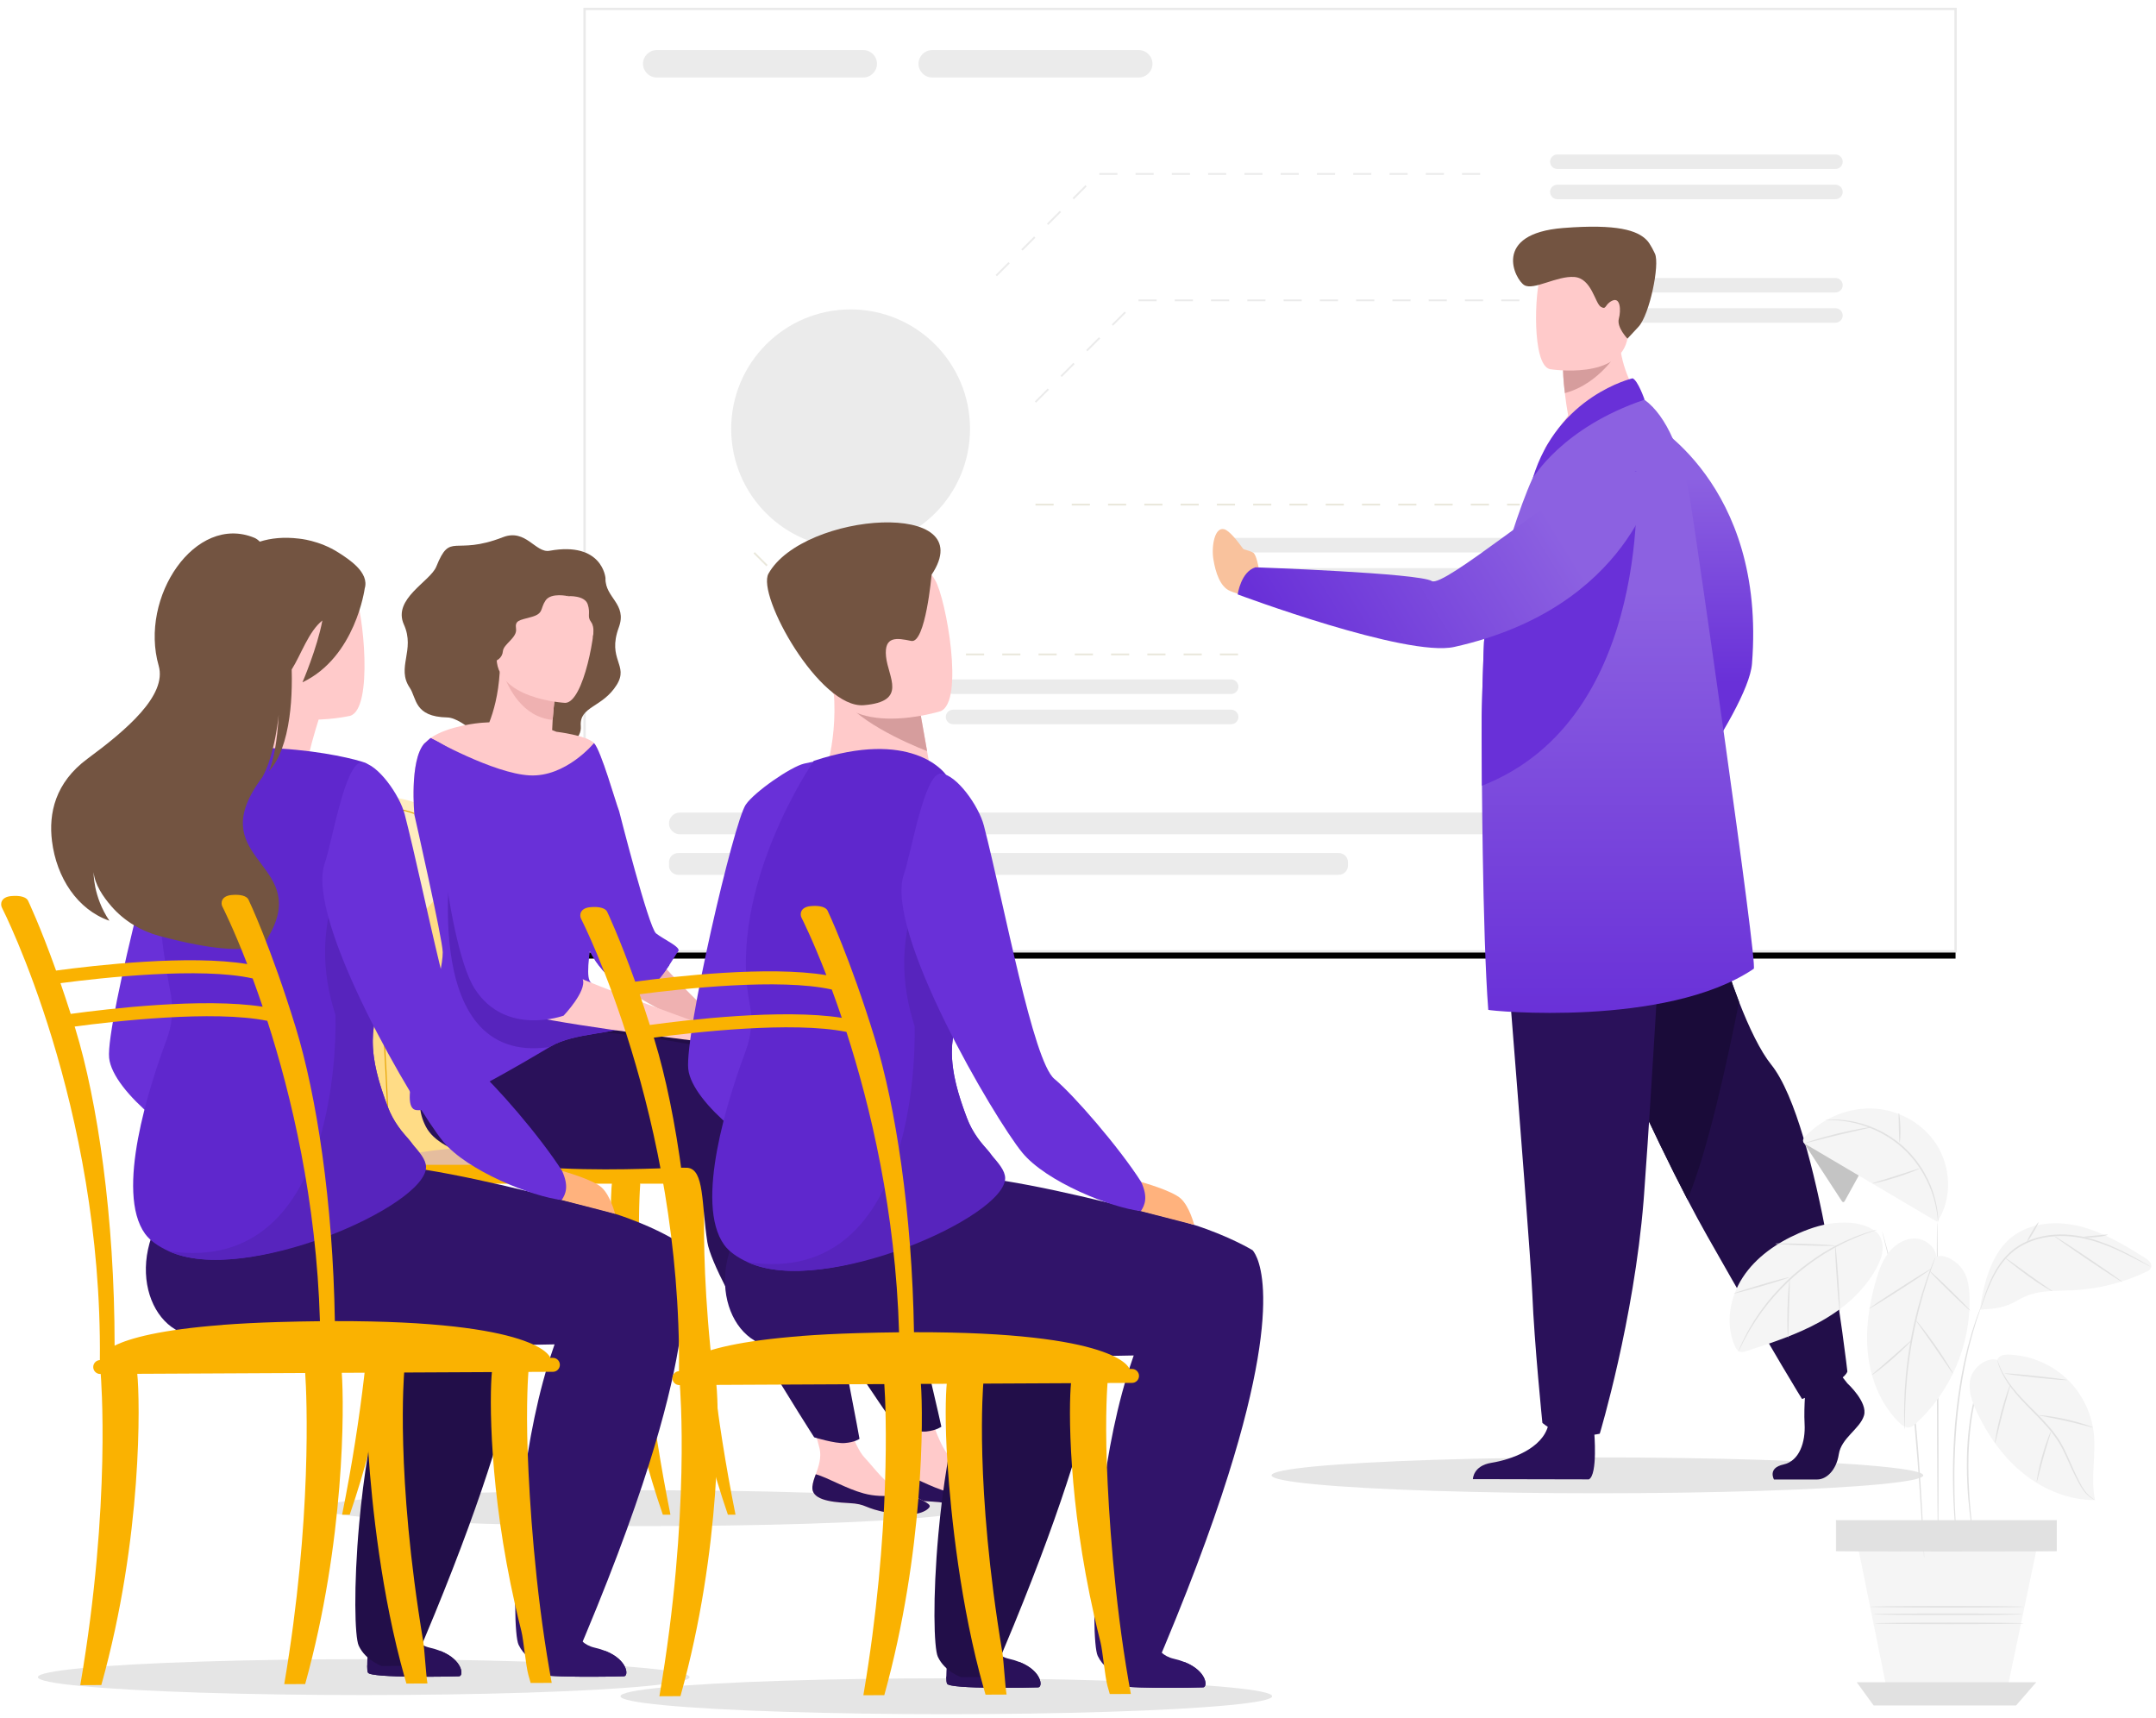 <svg xmlns="http://www.w3.org/2000/svg" xmlns:xlink="http://www.w3.org/1999/xlink" width="595" height="474" viewBox="0 0 595 474">
    <defs>
        <linearGradient id="h6ajat344c" x1="50%" x2="50%" y1="60.423%" y2="13.118%">
            <stop offset="0%" stop-color="#6930D8"/>
            <stop offset="100%" stop-color="#8C61E1"/>
        </linearGradient>
        <linearGradient id="oynlck9shd" x1="50%" x2="50%" y1="98.643%" y2="30.619%">
            <stop offset="0%" stop-color="#6930D8"/>
            <stop offset="100%" stop-color="#8C61E1"/>
        </linearGradient>
        <linearGradient id="lmef9w1nle" x1="2.974%" x2="78.317%" y1="63.317%" y2="41.871%">
            <stop offset="0%" stop-color="#6930D8"/>
            <stop offset="100%" stop-color="#8C61E1"/>
        </linearGradient>
        <filter id="wc9fkggg0a" width="103.9%" height="105.6%" x="-1.9%" y="-2%" filterUnits="objectBoundingBox">
            <feMorphology in="SourceAlpha" operator="dilate" radius=".329" result="shadowSpreadOuter1"/>
            <feOffset dy="2" in="shadowSpreadOuter1" result="shadowOffsetOuter1"/>
            <feGaussianBlur in="shadowOffsetOuter1" result="shadowBlurOuter1" stdDeviation="2"/>
            <feComposite in="shadowBlurOuter1" in2="SourceAlpha" operator="out" result="shadowBlurOuter1"/>
            <feColorMatrix in="shadowBlurOuter1" values="0 0 0 0 0 0 0 0 0 0 0 0 0 0 0 0 0 0 0.1 0"/>
        </filter>
        <path id="040x2y9oeb" d="M161.333 0.47H539.679V260.535H161.333z"/>
    </defs>
    <g fill="none" transform="translate(0 2)">
        <ellipse cx="100.383" cy="460.817" fill="#E5E5E5" rx="89.924" ry="4.948"/>
        <ellipse cx="261.156" cy="466.093" fill="#E5E5E5" rx="89.924" ry="4.948"/>
        <ellipse cx="440.843" cy="405.133" fill="#E5E5E5" rx="89.924" ry="4.948"/>
        <ellipse cx="178.218" cy="414.192" fill="#E5E5E5" rx="89.924" ry="4.948"/>
        <use fill="#000" filter="url(#wc9fkggg0a)" xlink:href="#040x2y9oeb"/>
        <use fill="#FFF" stroke="#EAEAEA" stroke-width=".659" xlink:href="#040x2y9oeb"/>
        <path fill="#EAE8DC" d="M341.665 178.845h-5.005v-.5h5.005v.5zm-10.01 0h-5.006v-.5h5.005v.5zm-10.012 0h-5.005v-.5h5.005v.5zm-10.012 0h-5.005v-.5h5.005v.5zm-10.01 0h-5.006v-.5h5.005v.5zm-10.012 0h-5.005v-.5h5.005v.5zm-10.01 0h-5.006v-.5h5.005v.5zm-10.013 0h-5.005v-.5h5.005v.5zm-10.01 0h-5.006v-.5h5.005v.5zm-10.012 0h-5.006v-.5h5.006v.5zm-10.011 0h-5.006v-.5h5.006v.5zm-8.831-3.35l-3.54-3.54.354-.353 3.54 3.54-.354.353zm-7.08-7.079l-3.54-3.54.354-.353 3.54 3.54-.354.353zm-7.079-7.08l-3.54-3.539.354-.353 3.54 3.54-.354.353zm-7.079-7.078l-3.54-3.54.354-.353 3.54 3.54-.354.353zM419.418 137.5h-3.504v-.501h3.504v.5zm-8.51 0h-5.005v-.501h5.005v.5zm-10.01 0h-5.006v-.501h5.005v.5zm-10.012 0h-5.005v-.501h5.005v.5zm-10.011 0h-5.006v-.501h5.006v.5zm-10.012 0h-5.005v-.501h5.005v.5zm-10.011 0h-5.006v-.501h5.006v.5zm-10.011 0h-5.006v-.501h5.006v.5zm-10.011 0h-5.006v-.501h5.006v.5zm-10.012 0h-5.005v-.501h5.005v.5zm-10.011 0H315.8v-.501h5.006v.5zm-10.011 0h-5.006v-.501h5.006v.5zm-10.011 0h-5.006v-.501h5.006v.5zm-10.012 0h-5.006v-.501h5.006v.5z"/>
        <g fill="#EBEBEB" transform="translate(177.146 11.195)">
            <path d="M97.978 63.036l-.354-.354 3.54-3.54.353.354-3.54 3.54zm7.078-7.08l-.353-.353 3.54-3.54.353.354-3.54 3.54zm7.08-7.078l-.354-.354 3.54-3.54.353.354-3.54 3.54zm7.079-7.08l-.354-.353 3.54-3.54.354.354-3.54 3.54zm112.129-6.742h-5.005v-.5h5.006v.5h-.001zm-10.011 0h-5.006v-.5h5.006v.5zm-10.011 0h-5.006v-.5h5.006v.5zm-10.011 0h-5.006v-.5h5.006v.5zm-10.012 0h-5.006v-.5h5.006v.5zm-10.011 0h-5.006v-.5h5.006v.5zm-10.011 0h-5.006v-.5h5.006v.5zm-10.012 0h-5.005v-.5h5.005v.5zm-10.011 0h-5.006v-.5h5.006v.5zm-10.012 0h-5.005v-.5h5.005v.5zm-10.01 0h-5.006v-.5h5.006v.5zM108.798 97.917l-.353-.353 3.54-3.54.353.354-3.54 3.54zm7.079-7.08l-.354-.353 3.54-3.54.353.354-3.54 3.54zm7.079-7.078l-.354-.354 3.54-3.54.354.354-3.54 3.54zm7.08-7.08l-.354-.353 3.54-3.54.353.354-3.54 3.54zm112.129-6.742h-5.006v-.5h5.006v.5zm-10.012 0h-5.005v-.5h5.005v.5zm-10.01 0h-5.006v-.5h5.005v.5zm-10.013 0h-5.005v-.5h5.005v.5zm-10.01 0h-5.006v-.5h5.005v.5zm-10.012 0h-5.005v-.5h5.005v.5zm-10.011 0h-5.006v-.5h5.006v.5zm-10.012 0h-5.005v-.5h5.005v.5zm-10.01 0h-5.006v-.5h5.005v.5zm-10.012 0h-5.005v-.5h5.005v.5zm-10.011 0h-5.006v-.5h5.006v.5z"/>
            <g>
                <path d="M2.398 4.46H79.15c1.1 0 2.002-.9 2.002-2.001S80.252.456 79.15.456H2.398C1.297.456.396 1.357.396 2.46c0 1.101.9 2.002 2.002 2.002zM79.15 8.8H2.399C1.297 8.8.396 9.7.396 10.8s.9 2.002 2.002 2.002H79.15c1.1 0 2.002-.9 2.002-2.002 0-1.1-.901-2.002-2.002-2.002z" transform="translate(250.244 28.976)"/>
            </g>
            <g>
                <path d="M2.398 4.298H79.15c1.1 0 2.002-.9 2.002-2.002 0-1.1-.901-2.002-2.002-2.002H2.398C1.297.294.396 1.195.396 2.296c0 1.101.9 2.002 2.002 2.002zM79.15 8.637H2.399c-1.101 0-2.002.9-2.002 2.002 0 1.101.9 2.002 2.002 2.002H79.15c1.1 0 2.002-.9 2.002-2.002 0-1.101-.901-2.002-2.002-2.002z" transform="translate(250.244 63.22)"/>
            </g>
            <g>
                <path d="M78.99.453H2.235c-1.1 0-2.002.901-2.002 2.002 0 1.101.901 2.002 2.002 2.002H78.99c1.102 0 2.002-.9 2.002-2.002 0-1.101-.9-2.002-2.002-2.002zM78.99 8.796H2.235c-1.1 0-2.002.901-2.002 2.002 0 1.101.901 2.003 2.002 2.003H78.99c1.102 0 2.002-.902 2.002-2.003s-.9-2.002-2.002-2.002z" transform="translate(83.634 173.854)"/>
            </g>
            <g>
                <path d="M2.174 4.246h76.754c1.1 0 2.002-.901 2.002-2.002 0-1.101-.901-2.003-2.002-2.003H2.174c-1.1 0-2.001.902-2.001 2.003 0 1.1.9 2.002 2.001 2.002zM78.928 8.584H2.174c-1.1 0-2.001.9-2.001 2.002 0 1.101.9 2.002 2.001 2.002h76.754c1.1 0 2.002-.901 2.002-2.002 0-1.101-.9-2.002-2.002-2.002z" transform="translate(161.341 135)"/>
            </g>
            <path d="M61.095.624H4.085C2.006.624.305 2.325.305 4.406c0 2.08 1.701 3.78 3.782 3.78h57.01c2.079 0 3.781-1.7 3.781-3.78S63.175.624 61.095.624zM137.126.624h-57.01c-2.08 0-3.781 1.701-3.781 3.782 0 2.08 1.702 3.78 3.781 3.78h57.01c2.08 0 3.781-1.7 3.781-3.78S139.205.624 137.126.624z"/>
            <g>
                <path d="M260.528.296H3.238C1.586.296.234 1.648.234 3.299c0 1.653 1.352 3.004 3.004 3.004h257.29c1.652 0 3.003-1.351 3.003-3.004 0-1.652-1.351-3.003-3.003-3.003zM185.082 11.475H2.768c-1.393 0-2.534 1.14-2.534 2.533v.94c0 1.394 1.14 2.534 2.534 2.534h182.314c1.394 0 2.534-1.14 2.534-2.534v-.94c0-1.393-1.14-2.533-2.534-2.533z" transform="translate(7.244 210.732)"/>
            </g>
            <circle cx="57.6" cy="105.147" r="32.956"/>
        </g>
        <g>
            <g>
                <path fill="#FAB201" d="M39.892 77.386c-.717-17.376-2.26-32.489-4.11-43.03-2.945-16.802-5.597-26.468-5.628-26.571C29.767 6.307 24.16.329 11.696.513-.767.697.414 8.539.414 8.539c-.001.264.034.511.09.696.12.405 11.56 41.323 11.065 94.155-.007.742-.091 2.025-.038 2.878 0 .004 28.883.736 28.89 0 1.008-4.618.517-17.412-.53-28.882z" transform="translate(88.902 145.537) translate(0 71.78)"/>
                <path fill="#FFEDC0" d="M43.523 103.13c-.009.736-.403 1.325-.883 1.325h-.012c-.48-.011-.862-.6-.868-1.326H17.007c-.009.737-.403 1.326-.883 1.326h-.012c-.49-.011-.877-.62-.871-1.364.144-15.124-.73-29.245-2.054-41.71-3.29-31.083-9.373-51.857-9.46-52.146-.054-.185-.089-.431-.089-.697 0 0-1.182-7.84 11.281-8.026C27.385.327 32.991 6.307 33.38 7.785c.023.077 1.525 5.552 3.52 15.392.663 3.26 1.376 7 2.11 11.178 1.846 10.54 3.39 25.655 4.107 43.029 1.045 11.471 1.414 21.13.407 25.745z" transform="translate(88.902 145.537) translate(0 71.78)"/>
                <path fill="#FFDC86" d="M43.523 103.13c-.009.736-.403 1.325-.883 1.325h-.012c-.48-.011-.862-.6-.868-1.326H17.007c-.009.737-.403 1.326-.883 1.326h-.012c-.49-.011-.877-.62-.871-1.364.144-15.124-.73-29.245-2.054-41.71C17.28 41.655 33.097 26.567 36.9 23.178c.662 3.26 1.375 6.999 2.109 11.177 1.846 10.54 3.39 25.656 4.107 43.03 1.046 11.47 1.415 21.128.408 25.744z" transform="translate(88.902 145.537) translate(0 71.78)"/>
                <path fill="#E6A401" d="M18.427 102.858l-.005-.155v-.065c-.009-.462-.69-31.642-2.444-46.466-1.045-8.836-7.453-45.726-7.491-45.886-.047-.156-.073-.355-.072-.555-.01-.056-.267-1.888 1.142-3.55 1.394-1.645 3.878-2.505 7.385-2.556 9.276-.15 13.548 4.325 13.86 5.51.066.223 7.18 28.83 8.403 44.797.114 1.491.367 4.026.688 7.237 1.889 18.88 3.68 39.06 1.025 39.52-4.136.716-8.28.808-11.427.808-1.055 0-2.064-.011-3.013-.022-.842-.01-1.637-.019-2.376-.019-3.306 0-5.363.198-5.397 1.185v.053c-.005.077-.026.162-.138.164h-.14zM17.361 3.902c-.138 0-.277 0-.417.003-3.417.05-5.83.875-7.169 2.452-1.327 1.562-1.082 3.334-1.08 3.352 0 .192.023.367.062.499.034.115 6.43 36.877 7.5 45.929 1.647 13.923 2.33 41.324 2.432 45.858.658-.676 2.51-.823 5.411-.823.74 0 1.536.008 2.38.018.947.01 1.956.022 3.009.022 3.136 0 7.264-.091 11.378-.803 2.62-.453.002-26.633-1.256-39.214-.321-3.213-.575-5.75-.69-7.244-1.229-16.054-8.323-44.483-8.393-44.744-.295-1.124-4.337-5.305-13.167-5.305z" transform="translate(88.902 145.537) translate(0 71.78)"/>
                <path fill="#E5BD9E" d="M13.411 104.456h97.045s-2.26-9.02-58.462-7.677c-39.773.95-38.583 7.677-38.583 7.677z" transform="translate(88.902 145.537) translate(0 71.78)"/>
                <path fill="#FAB201" d="M5.512 198.678c11.252-56.186 8.359-90.664 8.344-91.097-.028-.865 1.588-1.65 2.458-1.68.88-.014 4.764-.255 5.214.486.588.97 2.854 43.449-13.915 92.29H5.512zM96.122 198.678c-11.252-56.186-8.359-90.664-8.344-91.097.028-.865-1.589-1.65-2.458-1.68-.88-.014-4.764-.255-5.214.486-.588.97-2.854 43.449 13.915 92.29h2.101zM114.079 198.678c-11.252-56.186-8.359-90.664-8.344-91.097.028-.865-1.589-1.65-2.458-1.68-.88-.014-4.764-.255-5.214.486-.588.97-2.854 43.449 13.915 92.29h2.101z" transform="translate(88.902 145.537) translate(0 71.78)"/>
                <path fill="#D39601" d="M23.59 193.807c11.252-56.186 8.359-85.792 8.344-86.226-.028-.865 1.589-1.65 2.458-1.68.88-.014 4.764-.255 5.214.486.588.97 2.854 38.577-13.915 87.42h-2.1z" transform="translate(88.902 145.537) translate(0 71.78)"/>
                <path fill="#FAB201" d="M109.999 107.335H13.984c-1.377 0-2.503-1.127-2.503-2.503v-.204c0-1.377 1.126-2.503 2.502-2.503H110c1.377 0 2.503 1.127 2.503 2.503v.204c0 1.376-1.126 2.503-2.503 2.503z" transform="translate(88.902 145.537) translate(0 71.78)"/>
            </g>
            <g>
                <path fill="#EFB1B1" d="M68.774 114.88s17.741 20.263 21.372 19.932c3.71-.338 5.973-1.506 9.201 0 2.32 1.083 9.654 6.981 7.685 6.591-1.97-.391-5.531-.848-6.471-.937-1.295-.123-3.375-.152-4.785-.397-.892-.155-4.115-.246-5.19-.281-4.669-.155-26.753-13.056-26.753-13.056l4.941-11.852z" transform="translate(88.902 145.537) translate(21.732)"/>
                <path fill="#735441" d="M56.465 11.987s-.802-10.178-15.44-7.535c-3.871.7-6.53-6.202-12.867-3.743C14.518 6.005 13.715-.987 9.772 8.825c-1.65 4.107-12.144 8.888-8.94 15.986 3.205 7.098-2.157 11.871 1.61 17.433 1.95 2.878 1.158 8.023 10.355 8.206 4.581.091 11.716 8.58 16.858 10.122 5.14 1.541 20.578-.683 19.997-7.736-.454-5.503 5.964-5.045 9.907-11.371 3.446-5.53-2.704-6.923.584-15.862 2.411-6.552-3.866-8.15-3.678-13.616z" transform="translate(88.902 145.537) translate(21.732)"/>
                <g>
                    <path fill="#FFCACA" d="M1.935 24.617c-.314 3.405 4.426 4.232 9.915 4.506 5.489.273 3.83 1.398 11.352 2.76 7.523 1.363 10.537-.696 11.081-1.713.485-.901-3.012-2.312-6.739-3.906-.469-.198-.938-.404-1.409-.609-4.195-1.844-6.548-5.606-9.818-9.094-3.098-3.304-6.04-13.882-6.04-13.882L.056.496s2.87 9.52 3.867 13.585c.586 2.391-.278 5.063-1.046 7.098-.414 1.106-.831 2.239-.94 3.438z" transform="translate(88.902 145.537) translate(21.732) translate(135 237.732)"/>
                    <path fill="#2A115A" d="M11.85 29.123c5.489.273 3.83 1.398 11.352 2.76 7.523 1.363 10.537-.696 11.081-1.713.485-.901-3.012-2.312-6.739-3.906l-.058.064s-5.29 1.796-11.394.137c-4.977-1.352-9.788-4.326-13.216-5.286-.413 1.107-.83 2.24-.94 3.438-.314 3.405 4.425 4.232 9.914 4.506z" transform="translate(88.902 145.537) translate(21.732) translate(135 237.732)"/>
                </g>
                <path fill="#220E49" d="M37.874 130.484s65.195 5.533 77.983 13.604c12.788 8.07 33.298 102.08 33.298 102.08s-1.266 1.014-4.093 1.32c-2.63.285-8.42-1.26-8.42-1.26s-29.476-42.063-31.551-52.66c-2.077-10.596-1.57-20.052-6.297-20.305-4.728-.254-63.661 7.164-72.576-8.54-8.914-15.704-1.545-31.25-1.545-31.25l13.201-2.99z" transform="translate(88.902 145.537) translate(21.732)"/>
                <g>
                    <path fill="#FFCACA" d="M2.27 24.341c-.313 3.405 4.426 4.233 9.915 4.506 5.489.273 3.83 1.398 11.352 2.76 7.523 1.363 10.537-.696 11.082-1.712.485-.902-3.013-2.312-6.74-3.906-.469-.199-.938-.404-1.408-.609-4.195-1.845-6.549-5.606-9.82-9.094-3.097-3.304-6.038-13.882-6.038-13.882L.391.22s2.87 9.52 3.866 13.585c.587 2.39-.278 5.063-1.046 7.097-.414 1.106-.831 2.239-.94 3.438z" transform="translate(88.902 145.537) translate(21.732) translate(111.293 238.39)"/>
                    <path fill="#2A115A" d="M12.186 28.847c5.488.273 3.83 1.398 11.352 2.76 7.523 1.363 10.537-.696 11.081-1.712.486-.902-3.012-2.312-6.74-3.906l-.057.064s-5.29 1.796-11.394.136c-4.977-1.352-9.788-4.325-13.216-5.286-.414 1.107-.831 2.24-.94 3.44-.315 3.403 4.424 4.23 9.914 4.504z" transform="translate(88.902 145.537) translate(21.732) translate(111.293 238.39)"/>
                </g>
                <path fill="#2A115A" d="M24.457 134.812s60.343 2.856 72.808 11.419c12.464 8.562 29.3 103.298 29.3 103.298s-1.305.964-4.142 1.16c-2.638.182-8.364-1.588-8.364-1.588s-27.816-43.178-29.479-53.848c-1.662-10.668-.787-20.097-5.502-20.535-4.714-.437-63.891 4.682-72.187-11.357-8.296-16.04 17.566-28.549 17.566-28.549z" transform="translate(88.902 145.537) translate(21.732)"/>
                <path fill="#FFCACA" d="M6.395 57.713c.022-.032.05-.06.077-.093.479-.539 1.051-1.034 1.683-1.474l.022-.017h.005c4.93-3.444 13.737-4.181 13.737-4.181v.005l.002-.004s.962-.09 2.487-.16c1.155-2.993 2.47-7.428 2.877-13.897l.873.233 14.682 3.938s-.65 4.66-.954 9.07c-.068.966-.117 1.92-.14 2.81.425.156.819.309 1.166.454 0 0 8.395.99 10.381 3.124 1.987 2.14 5.958 16.356 6.96 18.875l-56.526.925s-1.42-14.772 2.668-19.608z" transform="translate(88.902 145.537) translate(21.732)"/>
                <path fill="#6930D8" d="M4.309 158.815c6.692.637 29.247-12.983 36.763-17.413.134-.075.258-.151.378-.222 3.13-1.839 7.534-2.708 11.719-3.402 5.334-.873 10.312-1.46 11.906-3.366 1.896-2.27-3.682-4.786-8.166-7.395-2.258-1.319-4.243-2.663-4.862-4.003-.476-1.055-.44-3.366-.12-6.323v-.004c.053-.552.124-1.126.204-1.724.365.757.82 1.54 1.345 2.324 1.318 1.973 3.054 3.963 4.79 5.606 2.129 2.016 4.248 3.517 5.566 3.838.886.213 1.777.102 2.658-.24 2.346-.918 4.612-3.5 6.411-5.99.423-.587.824-1.175 1.189-1.731 1.229-1.861 2.101-3.406 2.431-3.771 1.002-1.108-4.03-3.304-6.095-4.952-2.057-1.651-10.17-33.65-10.17-33.65-1-2.521-4.973-16.738-6.958-18.88 0 0-7.747 9.462-17.792 8.92-9.973-.535-27.057-10.156-27.32-10.308h-.004l-.022.013-1.763 1.572C2.309 62.55 3.73 77.318 3.73 77.318s7.818 34.457 7.818 37.934c0 6.376-5.271 21.033-7.787 31.59-1.598 6.689-2.093 11.724.548 11.973z" transform="translate(88.902 145.537) translate(21.732)"/>
                <path fill="#EFB1B1" d="M42.841 42.063s-.65 4.66-.955 9.07c-8.31-.79-12.204-8.678-13.727-13.008l14.682 3.938z" transform="translate(88.902 145.537) translate(21.732)"/>
                <path fill="#FFCACA" d="M45.343 46.426s-19.72-.988-18.915-13.26c.804-12.27-1.2-20.662 11.425-20.55 12.625.112 14.762 4.954 15.49 9.116.727 4.161-2.85 24.635-8 24.694z" transform="translate(88.902 145.537) translate(21.732)"/>
                <path fill="#735441" d="M46.173 16.984s-4.713-1.1-6.253 1.192c-1.54 2.293-.44 3.576-3.878 4.539-3.438.963-4.607.894-4.263 3.3.344 2.407-3.456 4.195-3.62 6.12-.163 1.926-1.744 2.89-3.256 3.027-1.513.137-.826-24.824 5.02-25.925 5.845-1.1 11.483.206 13.203 1.581 1.718 1.375 3.047 6.166 3.047 6.166z" transform="translate(88.902 145.537) translate(21.732)"/>
                <path fill="#735441" d="M46.173 16.984s4.585-.32 5.41 2.293c.825 2.613-.275 3.232.894 4.813 1.169 1.582.492 4.386.492 4.386s9.066-16.695-.492-17.796c-9.559-1.1-9.307.848-6.304 6.304z" transform="translate(88.902 145.537) translate(21.732)"/>
                <path fill="#6930D8" d="M51.926 113.904v-.008c.063-.913.147-1.874.236-2.863 1.31 3.936 3.651 8.264 6.105 11.861 2.128 2.017 4.247 3.517 5.565 3.838.886.213 1.777.103 2.658-.24 2.346-.918 4.612-3.5 6.411-5.989.423-.587.824-1.176 1.189-1.732-6.265-5.027-18.139-16.527-19.372-32.266-1.687-21.496-2.796 27.39-2.796 27.39l.004.01z" transform="translate(88.902 145.537) translate(21.732)"/>
                <path fill="#6930D8" d="M66.49 126.492c-2.186-3.336-6.634-6.621-13.014-9.203 2.939 4.399 7.965 8.864 10.357 9.443.885.213 1.776.102 2.657-.24z" transform="translate(88.902 145.537) translate(21.732)"/>
                <path fill="#5724BD" d="M14.357 85.124s-10.596 61.72 26.715 56.278c.133-.075.258-.151.378-.222 3.13-1.839 7.533-2.708 11.718-3.402 5.334-.873 10.312-1.46 11.906-3.366 1.897-2.27-3.682-4.786-8.166-7.395-2.257-1.319-7.711-1.874-8.33-3.214-.477-1.056-4.56-5.968-4.239-8.923l-1.724-2.642c-18.397-14.4-28.258-27.114-28.258-27.114z" transform="translate(88.902 145.537) translate(21.732)"/>
                <path fill="#FFCACA" d="M24.884 72.14s-9.011-7.803-13.249 1.843c-4.238 9.647 11.076 53.228 20.493 57.794 5.154 2.499 47.843 7.766 47.843 7.766l.286-5.467s-29.438-10.652-31.32-12.011c-1.881-1.36-20.372-50.032-24.053-49.926z" transform="translate(88.902 145.537) translate(21.732)"/>
                <path fill="#FFCACA" d="M80.257 134.075s8.809-2.155 12.09 0c3.282 2.156 7.161 7.47 5.437 7.327-1.724-.143-17.059-.056-17.814-1.86-.755-1.803.287-5.467.287-5.467z" transform="translate(88.902 145.537) translate(21.732)"/>
                <path fill="#6930D8" d="M8.182 56.131s3.706 55.955 12.21 69.213c8.503 13.258 24.517 7.393 24.517 7.393s6.398-6.702 5.294-10.036c0 0-13.816-53.573-42.021-66.57z" transform="translate(88.902 145.537) translate(21.732)"/>
            </g>
        </g>
        <g>
            <g>
                <path fill="#F9C29D" d="M12.512 114.774s-.645-.189-1.771.166c-1.07.07-2.34.087-2.953-.145-1.168-.443-2.157.66-1.417 1.588.246.309.573.55.955.723-1.8 1.672-3.965 4.49-6.332 9.235 0 0-1.983 3.587 2.22 2.478 2.809-.74 3.41-2.145 7.352-3.253 3.944-1.108 7.048-3.948 7.384-6.953l1.678-2.975-4.144-4.114-2.972 3.25z" transform="translate(334.537 59.927) translate(98.78 54)"/>
                <path fill="url(#h6ajat344c)" d="M21.502.13s32.656 17.23 28.685 67.118c-1.072 13.468-31.436 52.862-31.436 52.862s-5.736-2.685-5.702-6.897c0 0 14.764-42.608 17.936-45.39 2.814-2.47-13.443-40.38-14.27-50.785C15.888 6.633 21.502.13 21.502.13z" transform="translate(334.537 59.927) translate(98.78 54)"/>
            </g>
            <path fill="#220E49" d="M175.29 319.816s5.695 5.197 4.583 8.89c-1.11 3.692-6.25 6.155-6.945 10.668-.694 4.513-3.472 6.975-5.972 6.975h-11.92s-1.84-3.176 2.605-4.133c4.445-.957 6.12-6.26 5.843-11.184-.278-4.923.417-11.488.417-11.488l9.444-2.189 1.945 2.461z" transform="translate(334.537 59.927)"/>
            <path fill="#220E49" d="M175.291 316.557c-1.042 3.08-12.503 7.59-12.503 7.59s-6.249-9.844-26.252-45.133c-1.72-3.04-3.52-6.375-5.373-9.928-19.642-37.733-45.046-100.441-45.046-100.441l48.548-13.537s2.289 19.487 2.706 29.335c.255 6.017 3.676 18.874 8.025 30.106 2.766 7.146 5.91 13.633 8.85 17.28 13.394 16.61 21.045 84.728 21.045 84.728z" transform="translate(334.537 59.927)"/>
            <path fill="#1A0B39" d="M145.396 214.55c-3.053 15.476-8.653 41.393-14.233 54.536-19.642-37.733-45.046-100.441-45.046-100.441l48.548-13.537s2.289 19.487 2.706 29.335c.254 6.018 3.676 18.875 8.025 30.106z" transform="translate(334.537 59.927)"/>
            <path fill="#2A115A" d="M105.425 333.258s1.022 11.828-1.478 13.06l-31.996-.067s0-3.692 5.14-4.513c5.138-.82 14.167-3.829 15.694-10.531 1.528-6.702 12.64 2.051 12.64 2.051z" transform="translate(334.537 59.927)"/>
            <path fill="#2A115A" d="M78.411 166.184s1.688 20.732 3.671 45.654c2.696 33.853 5.938 75.437 6.259 83.315.554 13.679 2.78 35.56 2.78 35.56s5.274 5.199 15.833 3.008c0 0 9.41-31.236 12.097-64.286l.125-1.633c2.5-33.644 6.388-104.49 6.388-104.49l-47.153 2.872z" transform="translate(334.537 59.927)"/>
            <path fill="#FFCACA" d="M122.654 52.935s-18.99 12.49-30.855 8.805c0 0 3.3-4.996 6.44-8.985-.41-2.382-.73-4.449-.913-6.201-.502-4.044-.502-6.336-.502-6.336l7.94-6.245 7.53-5.977c-.593 16.806 10.36 24.94 10.36 24.94z" transform="translate(334.537 59.927)"/>
            <path fill="url(#oynlck9shd)" d="M149.45 205.419c-24.132 16.292-72.896 11.637-73.262 11.326-.81-10.37-1.272-27.472-1.526-43.298-.103-6.6-.177-12.973-.22-18.547-.095-11.038-.09-18.93-.073-19.18 0 0 .013-.594.038-1.602.078-3.194.276-10.517.484-15.974.038-1.021.077-1.974.116-2.823.005-.047.005-.09.009-.138.15-2.452 1.65-9.003 3.759-16.64l.038-.139c3.09-11.163 7.465-24.584 10.823-30.838 1.737-3.22 7.556-12.551 7.556-12.551 4.107.81 7.068-.401 11.405-2.513 4.745-2.293 9.857-4.762 10.68-4.133 6.206 4.538 10.404 14.736 12.641 27.77 1.275 7.503 18.726 128.469 17.532 129.28z" transform="translate(334.537 59.927)"/>
            <path fill="#D69D9D" d="M112.43 34.422s-5.201 9.481-15.104 12.133c-.502-4.044-.502-6.336-.502-6.336l7.94-6.246 7.667.45z" transform="translate(334.537 59.927)"/>
            <path fill="#FFCACA" d="M93.203 39.945s19.634 3.212 21.477-8.859c1.843-12.07 5.618-19.784-6.84-22.346-12.457-2.561-15.602 1.683-17.212 5.565-1.61 3.882-2.485 24.493 2.575 25.64z" transform="translate(334.537 59.927)"/>
            <path fill="#735441" d="M119.884 4.303c-2.535-2.605-7.97-4.5-23.017-3.313-19.83 1.566-13.295 14.263-10.728 15.776 2.568 1.514 9.03-2.636 13.814-2.256 4.783.38 5.693 7.29 7.315 8.24 1.623.948.985-.73 3.18-1.722 2.196-.992 2.405 2.646 1.77 5.011-.634 2.366 2.383 5.486 2.383 5.486l3.049-3.283c3.048-3.283 5.921-17.19 4.536-20.154-.124-.261-1.322-2.865-2.302-3.785z" transform="translate(334.537 59.927)"/>
            <path fill="#6930D8" d="M74.442 154.9c-.095-11.038-.09-18.93-.073-19.18 0 0 .013-.594.038-1.602.078-3.194.276-10.517.484-15.974.038-1.021.077-1.974.116-2.823.005-.047.005-.09.009-.138.15-2.452 1.65-9.003 3.759-16.64l.038-.139c17.913-19.623 38.192-30.381 38.192-30.381s5.249 68.228-42.563 86.877zM119.326 48.367s-1.825-5.302-3.312-5.9c0 0-20.663 4.767-27.555 27.603 0 0 8.041-14.013 30.867-21.703z" transform="translate(334.537 59.927)"/>
            <g>
                <path fill="#F9C29D" d="M12.047 26.984s-5.955-9.849-8.66-10.673C.682 15.485-.238 20.97.304 24.449c.61 3.904 1.944 7.766 4.636 8.879 2.693 1.113 5.13 1.48 5.13 1.48l1.977-7.824z" transform="translate(334.537 59.927) translate(0 67.83)"/>
                <path fill="#F9C29D" d="M12.786 26.762s-.595-3.465-1.483-4.012c-.888-.547-4.338-1.52-5.203-1.398-.864.122 3.668 6.405 4.917 6.516 1.248.11 1.77-1.106 1.77-1.106z" transform="translate(334.537 59.927) translate(0 67.83)"/>
                <path fill="url(#lmef9w1nle)" d="M122.51 1.615s-6.862 36.28-55.712 47.156C53.61 51.708 7.028 34.273 7.028 34.273s.88-6.271 4.915-7.477c0 0 45.065 1.578 48.658 3.792 3.187 1.963 34.64-24.724 44.341-28.575 9.702-3.851 17.568-.398 17.568-.398z" transform="translate(334.537 59.927) translate(0 67.83)"/>
            </g>
        </g>
        <g>
            <g fill="#31146A">
                <path d="M.002 13.127c-.003.909.058 1.612.214 1.938.756 1.566 23.668 1.078 25.153 1.002 1.3-.067 1.08-4.45-5.041-6.939-.888-.364-1.905-.684-3.06-.953-6.1-1.4-5.932-7.782-5.932-7.782L.948.485S.024 9.704.002 13.127z" transform="translate(0 144.878) translate(146.854 299.634)"/>
                <path d="M.002 13.127c-.003.909.058 1.612.214 1.938.756 1.566 23.668 1.078 25.153 1.002 1.3-.067 1.08-4.45-5.041-6.939-1.485.308-3.078 1.544-3.7 5.168 0 0-10.827.215-16.626-1.17z" transform="translate(0 144.878) translate(146.854 299.634)"/>
            </g>
            <g fill="#2A115A">
                <path d="M.575 13.127c-.003.909.058 1.612.214 1.938.756 1.566 23.668 1.078 25.153 1.002 1.3-.067 1.08-4.45-5.041-6.939-.888-.364-1.905-.684-3.06-.953-6.1-1.4-5.932-7.782-5.932-7.782L1.521.485S.597 9.704.575 13.127z" transform="translate(0 144.878) translate(100.756 299.634)"/>
                <path d="M.575 13.127c-.003.909.058 1.612.214 1.938.756 1.566 23.668 1.078 25.153 1.002 1.3-.067 1.08-4.45-5.041-6.939-1.485.308-3.078 1.544-3.7 5.168 0 0-10.827.215-16.626-1.17z" transform="translate(0 144.878) translate(100.756 299.634)"/>
            </g>
            <path fill="#FFB27D" d="M74.916 50.856s-2.542-5.113-4.875-4.112c-2.334 1 .944 9.257 2.472 9.16 1.528-.097 2.403-5.048 2.403-5.048z" transform="translate(0 144.878)"/>
            <path fill="#31146A" d="M51.911 221.428c1.372.328 3.548.636 6.355.924v.006c10.855 1.118 31.14 1.915 50.656 2.03 6.938.042 13.775-.002 20.06-.146.027 0 .054.005.08-.001 5.46-.13 10.498-.337 14.813-.628 4.78-.32 8.678-.754 11.27-1.306 1.887-.398 3.088-.863 3.452-1.398 3.086-4.499 10.762-13.52 9.747-20.334-.206-1.39-.768-2.689-1.81-3.833 0 0-5.312-1.975-13.667-4.761h-.006c-16.552-5.515-45.05-14.193-67.848-16.936h-.005c-13.459-1.623-24.932-1.179-30.787 3.209-20.788 15.57-15.63 40.001-2.31 43.174z" transform="translate(0 144.878)"/>
            <path fill="#220E49" d="M143.995 222.894v.01c-.038.234-.08.472-.119.71-.032.217-.07.427-.107.65-.2 1.158-.42 2.361-.669 3.615-.119.631-.248 1.275-.39 1.93-.129.63-.265 1.269-.41 1.923-1.42 6.499-3.455 14.142-6.275 23.118v.006c-3.786 12.017-8.995 26.428-16.078 43.7-1.007 2.458-2.053 4.973-3.143 7.549-.925 2.197-1.884 4.446-2.875 6.733l-8.62.042c-1.592-.679-3.164-1.624-4.44-2.936-.746-.761-1.392-1.655-1.874-2.69-1.097-2.348-1.442-16.333.135-33.69.568-6.284 1.388-13.007 2.518-19.781 1.227-7.4 2.82-14.865 4.857-21.876.19-.66.381-1.314.583-1.963.19-.633.392-1.265.595-1.892.398-1.238.813-2.464 1.239-3.662.071-.195.137-.383.202-.566v-.006c.717-1.964 1.471-3.874 2.271-5.705v-.006c3.896-8.937 8.818-16.151 14.992-20.07 4.335-2.741 9.287-3.867 14.932-2.815.127.02.255.049.376.07 0 0 6.155 3.636 2.3 27.602z" transform="translate(0 144.878)"/>
            <path fill="#6930D8" d="M64.976 56.784s-1.004.166-2.51.524c-3.638.866-10.2 2.861-12.573 6.373-3.354 4.966-20.753 71.692-19.78 81.352.975 9.66 20.891 24.414 27.64 25.523l7.223-113.772z" transform="translate(0 144.878)"/>
            <path fill="#FFCACA" d="M84.949 67.283c.07.058-.007 10.166-8.759 8.035-5.745-1.399-16.86-10.876-14.778-15.621.99-2.255 6.576-7.51 10.212-21.305l1 .49 16.8 8.257s-1.897 5.475-3.315 10.73c-1.193 4.413-2.045 8.672-1.16 9.414z" transform="translate(0 144.878)"/>
            <path fill="#FFCACA" d="M96.632 50.658s-25.2 5.824-28.584-9.925c-3.385-15.748-8.917-25.603 7.028-29.987 15.946-4.385 20.374.95 22.783 5.933 2.408 4.982 5.24 32.058-1.227 33.979z" transform="translate(0 144.878)"/>
            <path fill="#31146A" d="M46.566 198.395s15.466 12.49 14.61 21.19c-.857 8.7 12.17-1.797 12.17-1.797l-6.055-19.494-20.725.1z" transform="translate(0 144.878)"/>
            <path fill="#31146A" d="M179.126 257.16c-4.67 14.812-11.438 33.048-21.084 55.462l-8.52.042c-1.293-.547-2.581-1.267-3.71-2.22-1.074-.892-2.004-1.996-2.653-3.355-.017-.028-.028-.06-.045-.088-.543-1.15-.894-5.097-.934-10.874-.06-10.098.85-25.773 3.463-41.817 1.087-6.691 2.472-13.45 4.208-19.89.245-.915.5-1.824.762-2.728.376-1.304.769-2.59 1.178-3.855.01-.04.021-.078.038-.117.392-1.221.802-2.425 1.223-3.607-1.866.048-3.783.085-5.739.11h-.016c-1.163.018-2.337.03-3.529.04-4.774.04-9.737.031-14.707-.022-.027.006-.055 0-.083 0-6.736-.061-13.494-.211-19.855-.424-6.032-.198-11.712-.453-16.665-.756-1.419-.081-2.777-.174-4.067-.268-5.984-.43-10.535-.929-12.83-1.477-1.57-.374-3.025-1.043-4.336-1.956-.495-.341-.973-.72-1.423-1.134l-.012-.011c-4.184-3.813-6.51-10.383-5.74-17.626 0-.006 0-.006.005-.011.073-.748.186-1.508.337-2.268.081-.432.179-.87.287-1.308.359-1.464.845-2.945 1.469-4.422 2.147-5.068 5.922-10.094 11.729-14.437 1.622-1.216 3.64-2.14 5.996-2.8.371-.106.747-.203 1.134-.293.005 0 .005-.006.005-.006h.012c.17-.04.343-.08.514-.114 1.184-.266 2.44-.471 3.758-.627 7.053-.848 15.841-.227 25.243 1.179h.005c.976.144 1.962.295 2.95.462 9.085 1.484 18.618 3.615 27.624 5.798.017.006.028.006.04.01 2.772.663 5.484 1.342 8.13 2 .598.152 1.192.298 1.78.451 3.161.793 6.195 1.566 9.057 2.277 1.958.483 3.81 1.022 5.558 1.584l.06.017c9.776 3.132 16.055 6.956 16.071 6.962 0 0 10.015 9.18-6.688 62.117z" transform="translate(0 144.878)"/>
            <path fill="#5F27CD" d="M40.046 193.614c1.331 1.838 3.589 3.435 6.514 4.78h.005c20.932 9.638 70.822-12.154 68.377-26.565-.86-5.073-4.817-5.026-7.943-13.303-2.427-6.43-4.183-12.454-4.13-18.356.02-2.504.374-4.994 1.134-7.478 1.854-6.03 3.533-15.718 4.578-26.039 1.782-17.581-3.11-36.553-7.339-42.78-.598-.882-31.744-9.203-58.49-.354 0 0-1.963 31.125 4.314 63.558.84 4.329.474 8.798-1.07 12.927-4.815 12.88-14.277 42.088-5.95 53.61z" transform="translate(0 144.878)"/>
            <path fill="#5724BD" d="M92.578 133.196c-3.662-11.258-4.776-25.228 2.494-39.713 0 0 7.472 4.486 13.509 13.169-1.045 10.32-2.725 20.008-4.578 26.039-.784 2.55-1.127 5.101-1.133 7.676 0 .147.003.294.005.441.004.338.014.677.03 1.016.006.143.011.287.02.431.026.443.062.886.106 1.331.015.144.034.288.05.433.038.33.08.66.126.99.025.172.049.343.075.514.063.401.13.804.206 1.208.028.15.058.3.087.449.072.363.148.727.229 1.093.04.182.083.366.126.549.077.328.158.657.242.987.039.152.075.302.115.454.117.445.242.892.372 1.34.053.184.108.367.163.551.095.317.192.635.292.954.056.178.11.355.168.533.146.455.297.913.453 1.372.052.153.107.307.16.46.123.357.25.714.378 1.073l.181.504c.179.49.36.98.546 1.474 3.126 8.278 10.565 12.475 10.574 16.656.023 10.815-50.075 32.85-71.007 23.213 48.716 7.253 46.023-64.894 46.011-65.197z" transform="translate(0 144.878)"/>
            <path fill="#735441" d="M93.454 5.639c-5.358-3.452-10.987-3.885-10.987-3.885-4.132-.5-7.716-.131-10.769.84l-.005-.007c-.501-.495-1.007-.859-1.518-1.066C53.896-5.186 38.36 17.906 43.797 36.856c2.339 8.176-8.96 17.758-19.633 25.632-9.008 6.646-10.756 15.169-9.816 22.737 1.25 10.114 7.027 18.927 15.843 21.98-4.547-6.708-4.352-13.384-4.352-13.384.298 3.29 2.514 6.663 4.937 9.438 1.777 2.04 3.863 3.769 6.163 5.16 2.161 1.302 4.52 2.304 6.977 2.968.238.066.483.13.716.19 7.165 1.899 12.576 2.858 16.66 3.226 2.079.19 3.813.226 5.264.157 4.286-.198 6.08-1.315 6.825-2.138.463-.512.521-.917.521-.917 11.82-19.65-14.958-21.037-4.321-40.034.747-1.333 1.676-2.755 2.82-4.278 1.291-2.278 2.24-5.207 2.925-8.002 1.087-4.387 1.515-8.471 1.59-9.241-.204 3.8-.555 6.838-.986 9.266v.006c-.496 2.85-1.09 4.857-1.659 6.284 1.455-1.597 2.624-3.708 3.537-6.183.94-2.542 1.619-5.47 2.057-8.634.375-2.638.583-5.448.646-8.329.043-1.607.035-3.235-.012-4.874v-.006-.002c2.58-4.056 4.648-10.497 8.47-13.527-1.442 7.664-5.494 17.06-5.494 17.06 14.64-6.95 17.178-25.883 17.178-25.883v-.001c1.347-4.458-4.424-8.1-7.199-9.888z" transform="translate(0 144.878)"/>
            <path fill="#FAB201" d="M152.597 227.833l-.722.004-.003-.009c-.098-.335-3.478-10.232-59.46-10.132-.525-32.944-5.065-62.32-10.78-80.957-6.867-22.401-13.014-35.278-13.085-35.415-.466-.901-2.062-1.453-4.631-1.216-2.938.27-3.016 2.287-2.55 3.187.09.173 2.993 5.88 6.865 15.874-15.897-2.66-42.036.34-52.76 1.789-4.429-12.374-7.704-19.238-7.756-19.338-.466-.9-2.063-1.453-4.632-1.216-2.938.27-3.015 2.287-2.55 3.188.278.537 27.732 54.473 27.028 124.857-.496.022-.946.23-1.276.566-.346.352-.557.828-.555 1.356.006 1.058.872 1.923 1.921 1.917l.148-.001v.001c.019.432 2.995 35.406-5.644 85.867l5.81-.028c11.44-40.875 10.67-78.851 9.92-85.888l46.341-.226c.447 6.286 1.94 40.37-5.782 85.868l5.778-.028c10.937-39.416 10.79-76.62 10.097-85.889l7.134-.035c-.29 3.004-.54 10.771.195 21.852.963 14.53 3.61 39.64 10.057 62.353.146.526.299 1.051.456 1.582l5.81-.028c-.415-2.28-.802-9.388-1.168-11.585-7.725-46.326-5.272-73.813-5.263-74.223l24.207-.119v.001c-.306 3.12-.56 11.347.278 23.086v.006c.785 11.08 2.544 25.286 6.156 41.271.527 2.336 1.092 4.704 1.701 7.11.599 2.367 1.242 9.646 1.93 12.08.203.74.417 1.482.637 2.234l5.81-.028c-.205-1.135-.404-2.258-.598-3.365-4.023-23.118-5.538-46.633-6.017-59.847-.524-14.427.179-22.374.184-22.596l6.788-.033c.525-.003 1-.22 1.34-.573.347-.352.56-.834.556-1.363-.005-1.05-.866-1.915-1.915-1.91zm-120.987.59l12.757-.063-5.474.026-7.283.037zm38.121-105.291c.89 2.408 1.816 5.017 2.758 7.807-16.33-2.571-42.88.59-52.976 1.977-.967-3.033-1.911-5.86-2.818-8.484 11.461-1.508 38.724-4.522 53.036-1.3zm-48.93 13.904c-.065-.214-.13-.42-.195-.63 10.705-1.438 38.278-4.619 53.167-1.577 6.604 20.478 13.56 49.522 14.521 82.893-3.648.035-7.493.109-11.57.23-5.734.174-10.804.435-15.292.776l.003.02c-17.164 1.304-25.632 3.654-29.805 5.714.01-35.548-4.744-67.578-10.829-87.426z" transform="translate(0 144.878)"/>
            <path fill="#FFB27D" d="M155.124 176.25s8.485 2.335 10.925 4.57c2.439 2.235 3.695 7.26 3.695 7.26l-16.473-4.252 1.853-7.579z" transform="translate(0 144.878)"/>
            <path fill="#6930D8" d="M155.017 184.279c-8.14-.94-26.078-8.021-32.754-16.178-7.653-9.36-38.2-61.155-32.625-76.82 1.984-5.577 5.61-28.098 10.275-27.744 4.249.318 10.386 8.926 11.79 14.37 5.705 22.128 13.546 64.986 19.443 69.875 5.35 4.435 17.883 18.902 23.978 28.465 0 .004.005.008.005.013 1.892 4.184 1.023 6.317-.112 8.019z" transform="translate(0 144.878)"/>
        </g>
        <g>
            <g>
                <path fill="#FFCACA" d="M15.028 73.356l13.123 9.72 18.967-3.992c-.262-1.73-1.515-8.898-2.655-15.391-.07-.383-.138-.766-.202-1.14-.977-5.525-1.82-10.271-1.82-10.271l-17.714-8.83-6.605-3.29c.017.115.512 6.13.581 7.008 1.238 15.593-3.675 26.186-3.675 26.186z" transform="translate(160.024 141.585) translate(51.366)"/>
                <path fill="#D69D9D" d="M20.031 47.446c3.89 7.443 18.386 13.88 24.431 16.247-.069-.383-.137-.766-.202-1.14-.976-5.525-1.82-10.271-1.82-10.271l-17.714-8.83c-3.916-.06-6.3.93-4.695 3.994z" transform="translate(160.024 141.585) translate(51.366)"/>
                <path fill="#FFCACA" d="M48.148 52.685s-26.223 8.18-31.066-8.229c-4.842-16.408-11.488-26.403 5.05-32.32 16.537-5.916 21.653-.619 24.601 4.464 2.948 5.084 8.111 33.534 1.415 36.085z" transform="translate(160.024 141.585) translate(51.366)"/>
                <path fill="#735441" d="M45.703 15.02s-1.673 19.094-5.62 18.265c-3.95-.829-7.53-1.443-6.953 4.312.579 5.756 6.054 12.402-6.115 13.42C14.845 52.036-2.649 20.651.695 14.71c9.645-17.145 58.95-20.605 45.008.31z" transform="translate(160.024 141.585) translate(51.366)"/>
            </g>
            <g fill="#31146A">
                <path d="M.46 12.894c-.002.91.059 1.613.215 1.938.756 1.566 23.668 1.079 25.153 1.003 1.3-.068 1.08-4.45-5.041-6.94-.888-.364-1.905-.684-3.06-.952-6.1-1.4-5.932-7.782-5.932-7.782L1.407.252S.483 9.472.46 12.894z" transform="translate(160.024 141.585) translate(146.195 306.22)"/>
                <path d="M.46 12.894c-.002.91.059 1.613.215 1.938.756 1.566 23.668 1.079 25.153 1.003 1.3-.068 1.08-4.45-5.041-6.94-1.485.31-3.078 1.545-3.7 5.169 0 0-10.827.214-16.626-1.17z" transform="translate(160.024 141.585) translate(146.195 306.22)"/>
            </g>
            <g fill="#2A115A">
                <path d="M.375 12.894c-.003.91.058 1.613.214 1.938.756 1.566 23.668 1.079 25.154 1.003 1.3-.068 1.08-4.45-5.042-6.94-.888-.364-1.904-.684-3.06-.952C11.542 6.543 11.71.16 11.71.16L1.321.252S.397 9.472.375 12.894z" transform="translate(160.024 141.585) translate(100.756 306.22)"/>
                <path d="M.375 12.894c-.003.91.058 1.613.214 1.938.756 1.566 23.668 1.079 25.154 1.003 1.3-.068 1.08-4.45-5.042-6.94-1.485.31-3.078 1.545-3.7 5.169 0 0-10.827.214-16.626-1.17z" transform="translate(160.024 141.585) translate(100.756 306.22)"/>
            </g>
            <path fill="#31146A" d="M51.712 227.781c1.372.328 3.548.636 6.355.924v.006c10.855 1.118 31.14 1.915 50.656 2.03 6.938.042 13.775-.002 20.06-.146.027 0 .054.005.08 0 5.46-.13 10.498-.338 14.813-.628 4.78-.32 8.678-.755 11.27-1.307 1.887-.397 3.088-.862 3.452-1.398 3.086-4.498 10.763-13.519 9.747-20.333-.206-1.391-.768-2.69-1.81-3.833 0 0-5.312-1.976-13.667-4.762h-.005c-16.553-5.514-45.05-14.192-67.849-16.935h-.005c-13.459-1.624-24.932-1.18-30.787 3.209-20.788 15.569-15.63 40-2.31 43.173z" transform="translate(160.024 141.585)"/>
            <path fill="#220E49" d="M143.796 229.246v.012c-.037.233-.08.471-.118.71-.033.216-.07.426-.108.648-.2 1.16-.42 2.362-.669 3.616-.118.631-.248 1.275-.39 1.93-.129.63-.264 1.269-.41 1.923-1.42 6.499-3.455 14.142-6.275 23.118v.006c-3.785 12.017-8.994 26.428-16.078 43.7-1.007 2.458-2.053 4.973-3.143 7.549-.925 2.197-1.884 4.446-2.875 6.733l-8.619.042c-1.593-.68-3.166-1.624-4.44-2.937-.746-.76-1.393-1.654-1.874-2.688-1.097-2.35-1.442-16.334.135-33.69.568-6.285 1.388-13.008 2.518-19.782 1.227-7.4 2.82-14.865 4.857-21.876.19-.66.381-1.315.583-1.963.19-.633.392-1.265.594-1.892.399-1.238.814-2.464 1.24-3.662l.202-.566v-.006c.716-1.964 1.471-3.874 2.271-5.706v-.005c3.895-8.937 8.817-16.151 14.992-20.07 4.335-2.741 9.287-3.868 14.931-2.815.128.02.255.048.377.07-.001 0 6.154 3.636 2.3 27.601z" transform="translate(160.024 141.585)"/>
            <path fill="#6930D8" d="M64.356 66.633s-1.005.165-2.51.523c-3.639.867-13.69 7.8-16.063 11.312-3.355 4.965-16.843 63.258-15.868 72.918.974 9.66 20.89 24.414 27.64 25.523l7.016-110.53-.215.254z" transform="translate(160.024 141.585)"/>
            <path fill="#31146A" d="M46.366 204.748s15.467 12.49 14.61 21.19c-.857 8.7 12.17-1.797 12.17-1.797l-6.055-19.494-20.725.1z" transform="translate(160.024 141.585)"/>
            <path fill="#31146A" d="M178.926 263.513c-4.67 14.812-11.438 33.048-21.084 55.462l-8.519.042c-1.293-.547-2.582-1.267-3.71-2.22-1.074-.892-2.005-1.995-2.654-3.355-.016-.028-.028-.06-.045-.088-.542-1.15-.894-5.097-.934-10.874-.06-10.098.85-25.773 3.464-41.817 1.086-6.691 2.471-13.45 4.207-19.89.245-.915.5-1.824.763-2.728.376-1.304.768-2.59 1.177-3.856.01-.038.022-.077.038-.116.393-1.221.802-2.425 1.223-3.606-1.866.048-3.783.085-5.738.11h-.017c-1.163.017-2.337.029-3.528.04-4.775.04-9.738.03-14.707-.023-.028.006-.056 0-.083 0-6.736-.06-13.495-.21-19.855-.424-6.033-.198-11.712-.452-16.666-.755-1.418-.082-2.776-.174-4.067-.268-5.984-.43-10.534-.93-12.83-1.477-1.57-.375-3.024-1.044-4.336-1.957-.494-.34-.973-.72-1.423-1.134l-.011-.01c-4.184-3.814-6.51-10.383-5.741-17.627 0-.005 0-.005.005-.01.074-.749.186-1.508.338-2.268.08-.433.178-.87.287-1.309.358-1.463.844-2.945 1.468-4.422 2.147-5.068 5.923-10.093 11.729-14.437 1.623-1.215 3.64-2.14 5.997-2.8.37-.107.746-.202 1.134-.293.005 0 .005-.005.005-.005h.011c.171-.04.343-.08.514-.114 1.184-.266 2.441-.472 3.759-.628 7.053-.848 15.84-.226 25.243 1.18h.005c.976.144 1.962.295 2.949.461 9.086 1.485 18.619 3.616 27.625 5.798.016.006.028.006.039.011 2.773.663 5.485 1.341 8.13 1.999.6.152 1.193.299 1.78.452 3.162.793 6.196 1.565 9.058 2.276 1.957.484 3.81 1.023 5.558 1.585l.06.016c9.776 3.132 16.054 6.957 16.07 6.962.001 0 10.016 9.18-6.688 62.117z" transform="translate(160.024 141.585)"/>
            <path fill="#5F27CD" d="M39.847 199.967c1.331 1.838 3.589 3.435 6.514 4.78h.005c20.932 9.638 70.822-12.154 68.377-26.565-.86-5.073-4.817-5.026-7.943-13.304-2.427-6.43-4.183-12.453-4.13-18.356.02-2.504.375-4.993 1.134-7.478 1.854-6.03 3.534-15.718 4.579-26.038 1.781-17.582-3.111-36.554-7.34-42.781-.598-.882-9.726-12.695-36.472-3.846 0 0-23.98 34.617-17.704 67.05.84 4.329.474 8.798-1.07 12.927-4.816 12.88-14.277 42.089-5.95 53.61z" transform="translate(160.024 141.585)"/>
            <path fill="#5724BD" d="M92.379 139.55c-3.662-11.259-4.777-25.229 2.493-39.714 0 0 7.472 4.485 13.51 13.169-1.046 10.32-2.725 20.008-4.579 26.038-.784 2.55-1.127 5.102-1.133 7.677 0 .147.003.294.004.441.005.338.015.677.03 1.016.007.143.012.287.02.431.027.443.062.886.107 1.33.015.145.034.29.05.434.038.33.08.66.126.99.024.172.049.342.075.514.063.401.13.804.206 1.207l.087.45c.072.363.148.727.229 1.093.04.182.083.366.125.549.077.329.158.657.243.987l.114.454c.118.445.243.891.372 1.34l.164.551c.095.317.191.635.291.954l.168.533c.147.455.298.912.454 1.372.052.153.107.307.16.46.124.357.249.714.377 1.073l.182.504c.179.489.36.98.546 1.474 3.126 8.278 10.564 12.475 10.574 16.656.023 10.815-50.075 32.85-71.007 23.213C95.084 212 92.39 139.852 92.379 139.55z" transform="translate(160.024 141.585)"/>
            <path fill="#FAB201" d="M152.397 234.186l-.722.004-.002-.01c-.098-.334-3.479-10.23-59.46-10.131-.525-32.944-5.066-62.32-10.78-80.958-6.868-22.4-13.014-35.277-13.085-35.414-.466-.901-2.063-1.453-4.632-1.216-2.938.27-3.015 2.286-2.55 3.187.09.173 2.993 5.88 6.865 15.874-15.897-2.66-42.036.34-52.759 1.789-4.43-12.374-7.705-19.238-7.757-19.338-.465-.9-2.062-1.453-4.631-1.216-2.939.27-3.016 2.287-2.55 3.188.277.537 27.732 54.474 27.028 124.857-.496.022-.946.229-1.276.566-.346.352-.558.828-.555 1.356.005 1.058.871 1.922 1.92 1.917h.148c.02.432 2.996 35.406-5.643 85.867l5.81-.029c11.439-40.874 10.669-78.85 9.92-85.887l46.34-.226c.447 6.286 1.94 40.37-5.781 85.868l5.777-.029c10.937-39.415 10.79-76.618 10.097-85.888l7.135-.035c-.29 3.004-.54 10.771.195 21.852.963 14.53 3.61 39.64 10.056 62.353.147.526.3 1.051.457 1.582l5.81-.028c-.416-2.28-.803-9.388-1.168-11.585-7.726-46.326-5.272-73.813-5.263-74.223l24.206-.119v.002c-.305 3.12-.559 11.347.279 23.085v.006c.785 11.08 2.543 25.286 6.155 41.271.527 2.336 1.092 4.704 1.702 7.11.598 2.367 1.242 9.646 1.93 12.08.202.74.417 1.482.636 2.234l5.81-.028c-.204-1.135-.404-2.259-.598-3.365-4.023-23.118-5.537-46.633-6.017-59.847-.524-14.427.18-22.374.184-22.596l6.788-.033c.525-.003 1-.221 1.341-.573.346-.353.559-.834.556-1.363-.005-1.05-.867-1.915-1.916-1.91zm-120.986.589l12.756-.063-5.473.027-7.283.036zm38.121-105.29c.89 2.408 1.816 5.017 2.758 7.807-16.33-2.571-42.88.59-52.976 1.977-.967-3.033-1.91-5.86-2.818-8.484 11.462-1.508 38.724-4.522 53.036-1.3zm-48.93 13.903l-.195-.63c10.704-1.437 38.278-4.618 53.167-1.576 6.603 20.478 13.56 49.522 14.52 82.893-3.647.036-7.492.109-11.57.23-5.734.174-10.804.435-15.291.776l.002.02c-17.164 1.304-25.632 3.654-29.804 5.713.01-35.547-4.744-67.577-10.83-87.426z" transform="translate(160.024 141.585)"/>
            <path fill="#FFB27D" d="M154.924 182.602s8.486 2.335 10.925 4.571c2.44 2.236 3.695 7.26 3.695 7.26l-16.472-4.252 1.852-7.579z" transform="translate(160.024 141.585)"/>
            <path fill="#6930D8" d="M154.818 190.632c-8.14-.94-26.078-8.021-32.754-16.178-7.652-9.36-38.2-61.155-32.625-76.82 1.984-5.577 5.61-28.098 10.275-27.744 4.25.318 10.386 8.926 11.79 14.37 5.705 22.128 13.546 64.985 19.443 69.875 5.35 4.435 17.883 18.902 23.978 28.465 0 .004.005.008.005.013 1.893 4.184 1.023 6.317-.112 8.019z" transform="translate(160.024 141.585)"/>
        </g>
        <g>
            <path fill="#F5F5F5" d="M35.627 119.585L44.37 162.718 76.719 162.718 85.171 122.363z" transform="translate(476.78 303.585)"/>
            <g fill="#E1E1E1">
                <path d="M0.361 0.749H61.101V9.095H0.361z" transform="translate(476.78 303.585) translate(29.634 113.268)"/>
                <path d="M61.204 9.198H.257V.645h60.947v8.553zM.464 8.991h60.533V.853H.465V8.99z" transform="translate(476.78 303.585) translate(29.634 113.268)"/>
            </g>
            <path fill="#E1E1E1" d="M35.627 158.638L40.29 165.049 79.61 165.049 85.171 158.638zM58.084 120.845c-.119 0-.272-19.982-.342-44.626-.069-24.652-.029-44.631.091-44.631s.273 19.977.342 44.63c.07 24.644.03 44.627-.09 44.627zM71.615 70.84c.013.007-.044.167-.164.465l-.542 1.293c-.12.286-.253.596-.396.932l-.405 1.134c-.146.408-.302.842-.468 1.3-.162.462-.29.965-.449 1.485-.663 2.07-1.19 4.61-1.699 7.436-.442 2.84-.774 5.986-.94 9.3-.296 6.637.08 12.654.48 16.988.195 2.169.392 3.921.536 5.132l.153 1.395c.03.32.04.489.025.492-.015.001-.052-.163-.111-.48l-.234-1.384c-.195-1.204-.439-2.954-.673-5.123-.48-4.335-.905-10.371-.608-17.039.167-3.33.513-6.492.98-9.345.532-2.84 1.094-5.389 1.8-7.461.169-.52.307-1.022.48-1.483l.503-1.298.44-1.126c.15-.34.303-.645.433-.921l.618-1.264c.144-.288.227-.435.24-.428z" transform="translate(476.78 303.585)"/>
            <path fill="#E1E1E1" d="M70.062 54.678c.014.006-.054.233-.193.659l-.632 1.858-.465 1.338-.489 1.614c-.355 1.157-.767 2.47-1.133 3.949l-.61 2.31-.568 2.527c-.425 1.74-.73 3.629-1.123 5.602-.669 3.968-1.259 8.356-1.665 12.984-.384 4.631-.551 9.057-.61 13.083-.012 4.026.039 7.654.204 10.696.054 1.522.152 2.897.23 4.104.07 1.208.146 2.248.223 3.096l.149 1.958c.029.447.037.684.022.685-.015.001-.052-.232-.11-.677l-.23-1.95c-.102-.847-.203-1.886-.296-3.094-.101-1.208-.22-2.583-.293-4.107-.205-3.045-.288-6.68-.298-10.715.037-4.035.192-8.473.577-13.117.408-4.641 1.011-9.04 1.704-13.018.404-1.977.724-3.87 1.165-5.611l.596-2.528.638-2.31c.386-1.477.82-2.79 1.197-3.942l.524-1.606c.182-.483.35-.926.501-1.33l.71-1.832c.167-.415.26-.631.275-.626zM54.242 124.38c-.007 0-.019-.08-.034-.234l-.057-.688-.179-2.646-.609-9.733c-.527-8.216-1.29-19.568-2.672-32.052-.707-6.242-1.526-12.17-2.377-17.543-.454-2.683-.864-5.236-1.33-7.61-.427-2.382-.888-4.588-1.311-6.602-.4-2.02-.844-3.827-1.203-5.422-.351-1.597-.692-2.963-.976-4.078l-.631-2.575-.154-.673c-.032-.152-.045-.23-.038-.233.007-.002.034.073.081.222l.195.661.71 2.556c.31 1.11.674 2.471 1.05 4.065.38 1.59.846 3.396 1.265 5.414.443 2.011.922 4.217 1.365 6.599.482 2.374.906 4.928 1.37 7.612.875 5.378 1.707 11.312 2.415 17.56 1.384 12.497 2.098 23.859 2.547 32.082.224 4.113.38 7.442.472 9.743l.097 2.65c.006.283.01.51.015.69 0 .154-.003.235-.01.235z" transform="translate(476.78 303.585)"/>
            <path fill="#F5F5F5" d="M57.589 41.194c-.264-2.831-3.125-4.967-5.968-4.996-2.843-.029-5.492 1.676-7.231 3.925-1.739 2.25-2.697 4.996-3.482 7.729-1.915 6.669-2.962 13.676-2.143 20.567.818 6.89 3.614 13.674 8.558 18.542.804.792 1.845 1.583 2.948 1.347.604-.128 1.098-.547 1.556-.96 9.713-8.775 15.321-21.916 14.937-35-.077-2.62-.421-5.346-1.872-7.53-1.45-2.182-4.833-4.5-7.303-3.624" transform="translate(476.78 303.585)"/>
            <g>
                <path fill="#F5F5F5" d="M15.945 18.52l-4.004 7.252c-.094.17-.217.358-.41.374-.21.017-.367-.181-.483-.358L.462 9.54l2.44-1.382L15.945 18.52z" transform="translate(476.78 303.585) translate(20.415)"/>
                <path fill="#000" d="M15.945 18.52l-4.004 7.252c-.094.17-.217.358-.41.374-.21.017-.367-.181-.483-.358L.462 9.54l2.44-1.382L15.945 18.52z" opacity=".2" transform="translate(476.78 303.585) translate(20.415)"/>
                <path fill="#F5F5F5" d="M37.418 31.587L1.306 10.277c-.368-.217-.768-.473-.88-.886-.143-.534.258-1.05.643-1.448C6.036 2.82 13.25-.15 20.368.362c7.117.512 13.962 4.623 17.446 10.85 3.486 6.229 3.601 14.464-.396 20.375" transform="translate(476.78 303.585) translate(20.415)"/>
                <path fill="#E1E1E1" d="M6.51 3.476c0-.015.163-.035.474-.059.311-.016.77-.072 1.364-.065 1.187-.029 2.912.049 5.011.398 2.098.344 4.562 1.02 7.136 2.168 2.573 1.142 5.235 2.796 7.66 4.97 2.404 2.196 4.316 4.681 5.71 7.128 1.399 2.447 2.316 4.831 2.868 6.885.556 2.053.806 3.762.894 4.945.066.59.056 1.053.07 1.365.008.312.004.476-.01.476-.04.002-.085-.651-.227-1.822-.14-1.171-.434-2.858-1.023-4.88-1.141-4.022-3.792-9.444-8.574-13.775-4.785-4.325-10.443-6.422-14.56-7.157-2.07-.384-3.778-.508-4.957-.531-1.178-.028-1.833-.007-1.835-.046z" transform="translate(476.78 303.585) translate(20.415)"/>
                <path fill="#E1E1E1" d="M32.53 16.88c.02.054-.675.376-1.825.83-1.15.453-2.759 1.032-4.556 1.604-1.8.571-3.447 1.026-4.648 1.32-1.202.293-1.956.431-1.97.375-.015-.06.71-.302 1.887-.67l4.6-1.438 4.584-1.48c1.174-.379 1.907-.599 1.928-.541zM26.844 1.605c.116-.01.372 1.79.427 4.028.059 2.24-.106 4.05-.222 4.046-.123-.005-.152-1.81-.21-4.035-.055-2.224-.117-4.03.005-4.04zM.991 9.874c-.017-.055.983-.417 2.623-.923 1.64-.506 3.926-1.146 6.473-1.76 2.548-.614 4.874-1.084 6.565-1.38 1.69-.298 2.745-.43 2.756-.373.01.06-1.024.3-2.696.673-1.673.372-3.982.89-6.524 1.501-2.54.612-4.831 1.204-6.49 1.635-1.66.428-2.69.686-2.707.627z" transform="translate(476.78 303.585) translate(20.415)"/>
            </g>
            <g>
                <path fill="#F5F5F5" d="M41.182 2.884C38.077.528 34.792.064 30.898.219c-3.895.154-7.686 1.341-11.256 2.905C13.552 5.791 7.829 9.722 4.19 15.286.55 20.849-.715 28.215 2.01 34.279c.27.604.623 1.236 1.233 1.497.64.274 1.375.06 2.038-.156 6.926-2.26 13.9-4.54 20.268-8.078 6.368-3.538 12.165-8.456 15.582-14.89.82-1.544 1.506-3.199 1.64-4.942.133-1.743-.348-3.595-1.589-4.826" transform="translate(476.78 303.585) translate(0 31.61)"/>
                <path fill="#E1E1E1" d="M41.244 2.153c.003.015-.168.084-.499.203l-1.451.5-1.051.35c-.381.137-.787.308-1.228.478-.876.354-1.893.708-2.965 1.228l-1.698.773c-.59.272-1.177.607-1.8.923-1.255.617-2.525 1.405-3.877 2.204-2.656 1.678-5.466 3.699-8.2 6.081-2.712 2.41-5.075 4.94-7.078 7.36-.965 1.241-1.908 2.4-2.68 3.567-.394.577-.8 1.117-1.145 1.667l-.983 1.585c-.652.997-1.133 1.96-1.597 2.784-.225.416-.446.796-.63 1.157l-.482.998-.68 1.375c-.16.313-.25.475-.264.469-.014-.006.05-.18.184-.504l.607-1.413.45-1.017c.173-.367.385-.755.6-1.178.445-.838.91-1.816 1.548-2.828l.966-1.61c.339-.557.74-1.105 1.131-1.69.764-1.183 1.702-2.357 2.664-3.613 2-2.45 4.371-5.007 7.103-7.434 2.754-2.399 5.592-4.425 8.276-6.096 1.368-.795 2.653-1.575 3.923-2.182.63-.312 1.224-.641 1.82-.906l1.72-.753c1.084-.504 2.115-.84 3.003-1.174.446-.16.858-.32 1.244-.447.386-.114.741-.22 1.067-.315l1.478-.423c.34-.092.52-.133.524-.119zM16.979 15.291c.034.115-3.35 1.205-7.555 2.434-4.206 1.23-7.643 2.134-7.677 2.02-.033-.115 3.349-1.205 7.555-2.435 4.207-1.23 7.643-2.133 7.677-2.019z" transform="translate(476.78 303.585) translate(0 31.61)"/>
                <path fill="#E1E1E1" d="M16.668 31.963c-.058.001-.126-.898-.166-2.354-.04-1.455-.046-3.467.016-5.688.063-2.22.181-4.23.302-5.68.122-1.451.24-2.345.297-2.34.06.003.051.904.008 2.357-.048 1.595-.108 3.532-.175 5.676l-.142 5.676c-.038 1.453-.079 2.353-.14 2.353zM30.95 24.688c-.12.008-.5-4.08-.848-9.13-.35-5.051-.536-9.152-.416-9.16.119-.008.499 4.08.848 9.131.349 5.049.535 9.15.416 9.159z" transform="translate(476.78 303.585) translate(0 31.61)"/>
                <path fill="#E1E1E1" d="M13.173 6.001c.003-.06.928-.083 2.421-.073 1.494.01 3.554.054 5.83.13 2.276.074 4.336.166 5.827.255 1.49.089 2.412.174 2.411.234 0 .06-.924.082-2.418.073-1.493-.01-3.556-.054-5.834-.13-2.277-.075-4.338-.168-5.829-.256-1.491-.089-2.41-.173-2.408-.233z" transform="translate(476.78 303.585) translate(0 31.61)"/>
            </g>
            <path fill="#E1E1E1" d="M48.872 88.906c-.015 0-.032-.17-.051-.494l-.064-1.418c-.055-1.233-.067-3.018-.02-5.224.039-2.206.185-4.83.445-7.737.281-2.903.688-6.088 1.271-9.405.599-3.316 1.317-6.445 2.055-9.268.76-2.818 1.529-5.332 2.254-7.415.718-2.086 1.346-3.757 1.823-4.895l.549-1.31c.13-.297.205-.45.219-.445.013.006-.035.17-.138.478-.124.35-.28.793-.474 1.337-.427 1.155-1.01 2.839-1.69 4.932-.685 2.09-1.421 4.605-2.157 7.42-.716 2.818-1.419 5.939-2.015 9.243-.581 3.305-.999 6.476-1.3 9.368-.281 2.894-.459 5.509-.537 7.707-.085 2.199-.12 3.98-.117 5.212l-.018 1.419c-.009.324-.02.494-.035.495z" transform="translate(476.78 303.585)"/>
            <path fill="#E1E1E1" d="M50.776 64.267c.041.041-.505.649-1.44 1.58-.934.932-2.26 2.183-3.774 3.51-1.514 1.327-2.928 2.479-3.974 3.283-1.046.805-1.72 1.267-1.756 1.22-.038-.047.568-.594 1.562-1.457l3.883-3.372 3.85-3.407c.986-.872 1.607-1.402 1.65-1.357zM62.207 73.474c-.052.033-.625-.789-1.534-2.125l-3.569-5.208-3.643-5.157c-.937-1.317-1.508-2.14-1.459-2.177.046-.035.703.722 1.704 1.994 1.002 1.273 2.341 3.065 3.754 5.093 1.41 2.029 2.626 3.908 3.47 5.29.845 1.38 1.327 2.26 1.277 2.29zM56.22 44.516c.064.101-3.733 2.658-8.48 5.71-4.75 3.052-8.65 5.445-8.715 5.345-.065-.101 3.731-2.657 8.48-5.71 4.748-3.052 8.65-5.445 8.714-5.345zM66.926 56.072c-.084.086-2.655-2.29-5.743-5.306-3.09-3.017-5.525-5.532-5.442-5.617.084-.086 2.655 2.29 5.744 5.307 3.088 3.016 5.524 5.53 5.44 5.616z" transform="translate(476.78 303.585)"/>
            <g>
                <path fill="#F5F5F5" d="M.472 24.23l3.26-.27c2.313-.19 4.56-.876 6.582-2.014 1-.563 2.005-1.114 3.068-1.541 4.03-1.618 8.526-1.329 12.863-1.546 7.079-.355 14.083-2.146 20.463-5.233.369-.179.694-.45.892-.81.67-1.22-.575-2.305-1.645-2.964-5.491-3.384-11.08-6.81-17.308-8.49-6.228-1.68-13.297-1.396-18.61 2.26C3.798 7.917 1.526 16.733.472 24.232" transform="translate(476.78 303.585) translate(69.146 31.61)"/>
                <path fill="#E1E1E1" d="M47.673 12.417c-.007.014-.198-.075-.553-.257l-1.545-.81c-1.34-.704-3.269-1.744-5.706-2.913-2.44-1.156-5.394-2.461-8.833-3.404-3.424-.951-7.375-1.45-11.448-.928C15.53 4.64 11.795 6.22 9.15 8.587c-2.661 2.361-4.286 5.211-5.434 7.633-1.145 2.444-1.851 4.522-2.365 5.944l-.58 1.643c-.136.376-.214.57-.228.566-.014-.005.036-.209.145-.593l.503-1.67c.466-1.44 1.128-3.539 2.246-6.019 1.122-2.457 2.74-5.369 5.448-7.803 2.694-2.443 6.517-4.07 10.645-4.612 4.143-.531 8.158-.01 11.611.973 3.469.974 6.43 2.317 8.86 3.513 2.43 1.208 4.339 2.29 5.654 3.041l1.506.88c.342.207.518.321.511.334z" transform="translate(476.78 303.585) translate(69.146 31.61)"/>
                <path fill="#E1E1E1" d="M39.845 16.623c-.067.1-4.33-2.659-9.52-6.159-5.193-3.501-9.347-6.42-9.28-6.518.067-.1 4.33 2.658 9.522 6.16 5.19 3.5 9.344 6.418 9.278 6.517zM35.75 3.538c.022.113-1.457.498-3.328.667-1.871.174-3.395.066-3.393-.05 0-.123 1.507-.209 3.354-.382 1.847-.166 3.344-.356 3.366-.235zM16.636.113c.103.06-.523 1.313-1.398 2.796-.875 1.485-1.668 2.638-1.772 2.577-.102-.06.523-1.312 1.4-2.797.874-1.483 1.667-2.636 1.77-2.576zM20.455 19.134c-.03.049-.82-.365-2.052-1.112-1.231-.748-2.895-1.843-4.673-3.134-1.778-1.293-3.346-2.513-4.473-3.407-1.125-.895-1.806-1.47-1.77-1.518.035-.047.78.44 1.954 1.273l4.543 3.3c1.773 1.287 3.4 2.417 4.586 3.227 1.185.812 1.918 1.317 1.885 1.37z" transform="translate(476.78 303.585) translate(69.146 31.61)"/>
            </g>
            <g>
                <path fill="#F5F5F5" d="M7.905 1.86C4.796 1.039 1.091 4.063.45 7.214c-.64 3.15.54 6.374 1.925 9.276 3.063 6.426 7.29 12.386 12.857 16.822 5.567 4.437 12.54 7.273 19.658 7.238-1.315-6.105.348-12.483-.385-18.685-.64-5.413-3.164-10.585-7.036-14.42-3.874-3.834-9.07-6.306-14.49-6.892C10.994.338 8.697.027 7.905 1.86" transform="translate(476.78 303.585) translate(66.512 67.83)"/>
                <path fill="#E1E1E1" d="M34.889 40.549c-.008.013-.16-.058-.443-.206-.28-.153-.685-.4-1.163-.78-.976-.742-2.094-2.17-3.07-4.106-.496-.962-1.05-2.008-1.591-3.164l-1.673-3.698c-.593-1.295-1.245-2.64-2.055-3.952-.806-1.314-1.766-2.598-2.828-3.847-2.129-2.5-4.413-4.663-6.393-6.73-1.99-2.058-3.664-4.04-4.874-5.847-1.221-1.8-1.96-3.412-2.38-4.548-.201-.574-.345-1.022-.416-1.334-.079-.31-.113-.473-.099-.477.04-.012.217.635.67 1.749.466 1.108 1.238 2.678 2.478 4.436 1.228 1.766 2.91 3.709 4.907 5.743 1.988 2.045 4.285 4.202 6.436 6.728 1.074 1.261 2.045 2.566 2.86 3.906.82 1.338 1.471 2.702 2.056 4.008l1.636 3.712c.521 1.152 1.06 2.207 1.537 3.175.936 1.941 1.981 3.348 2.906 4.116.91.784 1.525 1.074 1.499 1.116z" transform="translate(476.78 303.585) translate(66.512 67.83)"/>
                <path fill="#E1E1E1" d="M18.812 35.476c-.057-.011.041-.813.285-2.093.244-1.28.643-3.038 1.181-4.953.54-1.915 1.117-3.622 1.578-4.842.46-1.22.795-1.954.849-1.934.059.022-.174.792-.56 2.033-.385 1.24-.912 2.954-1.45 4.86-.537 1.906-.981 3.642-1.3 4.902-.319 1.26-.522 2.039-.583 2.027zM34.3 20.49c-.019.06-.851-.152-2.19-.503-1.34-.35-3.19-.829-5.248-1.293-2.058-.463-3.935-.824-5.296-1.081-1.36-.258-2.202-.423-2.194-.484.008-.057.865 0 2.243.181 1.377.181 3.272.496 5.342.962 2.07.467 3.917.994 5.238 1.42 1.322.428 2.122.744 2.105.798zM7.275 24.845c-.057-.012.063-.938.336-2.422.274-1.484.709-3.525 1.29-5.754.583-2.23 1.2-4.223 1.687-5.651.487-1.428.835-2.295.89-2.277.059.019-.187.92-.598 2.368-.41 1.449-.98 3.448-1.56 5.67-.58 2.22-1.06 4.242-1.41 5.707-.348 1.465-.575 2.37-.635 2.359zM27.167 7.432c-.012.118-3.894-.195-8.667-.702-4.776-.506-8.636-1.013-8.623-1.132.012-.118 3.893.195 8.669.702 4.773.506 8.634 1.012 8.621 1.132z" transform="translate(476.78 303.585) translate(66.512 67.83)"/>
            </g>
            <path fill="#E1E1E1" d="M90.836 122.328c0 .12-13.644.216-30.47.216-16.83 0-30.472-.096-30.472-.216s13.64-.217 30.473-.217c16.825 0 30.469.098 30.469.217zM81.344 139.885c0 .12-9.193.217-20.53.217-11.34 0-20.53-.097-20.53-.217s9.19-.216 20.53-.216c11.337 0 20.53.097 20.53.216zM81.703 142.395c0 .12-9.193.217-20.53.217-11.34 0-20.53-.097-20.53-.217 0-.119 9.19-.216 20.53-.216 11.337 0 20.53.097 20.53.216zM81.703 137.816c0 .12-9.509.217-21.235.217-11.73 0-21.236-.097-21.236-.217s9.506-.217 21.236-.217c11.726 0 21.235.098 21.235.217z" transform="translate(476.78 303.585)"/>
        </g>
    </g>
</svg>
